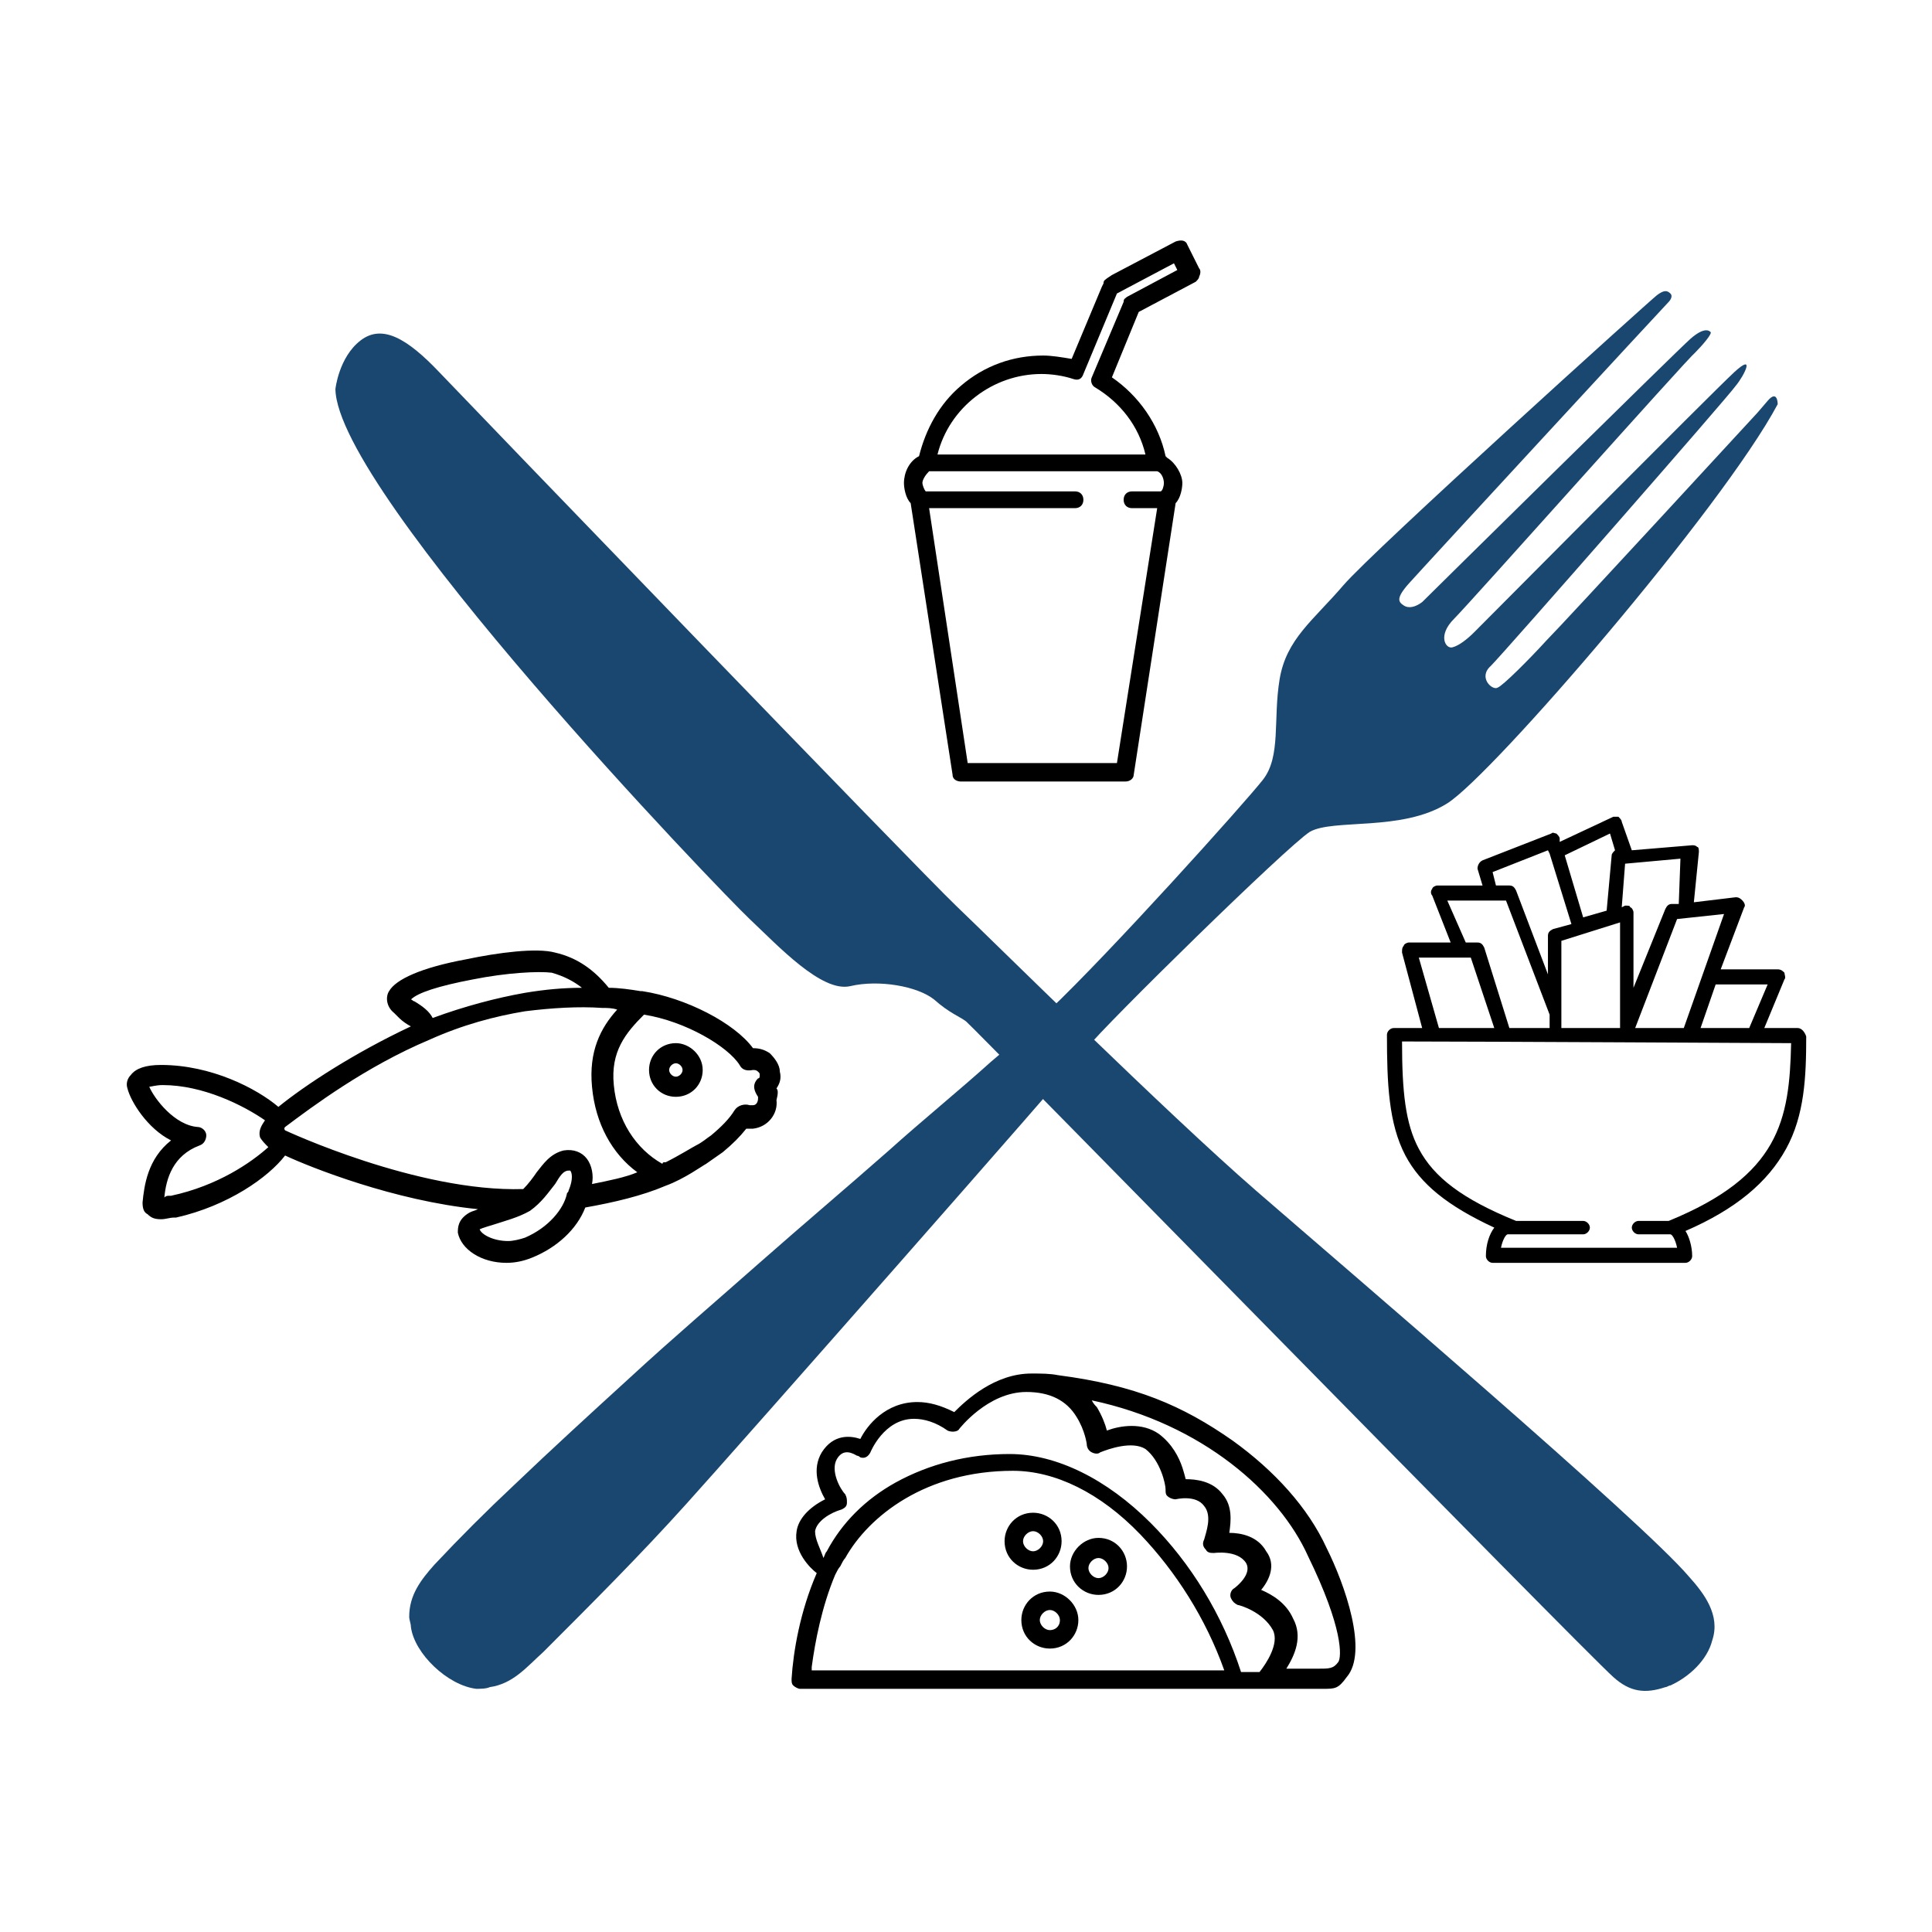 <?xml version="1.0" encoding="utf-8"?>
<!-- Generator: Adobe Illustrator 18.1.0, SVG Export Plug-In . SVG Version: 6.00 Build 0)  -->
<svg version="1.1" xmlns="http://www.w3.org/2000/svg" xmlns:xlink="http://www.w3.org/1999/xlink" x="0px" y="0px"
	 viewBox="0 0 115.2 115.2" enable-background="new 0 0 115.2 115.2" xml:space="preserve">
<g id="Logo" display="none">
</g>
<g id="Shrink">
	<g>
		<path id="Fork_1_" fill="#1A4770" d="M28.4,100.7c0.2,0,0.6,0,0.8-0.1c1.4-0.2,2.2-1.2,3.2-2.1c2.9-2.9,5.8-5.8,8.5-8.8
			c2.9-3.2,22.8-25.8,23.9-27.2c1.1-1.4,11.9-12,13.3-12.9c1.4-0.8,5.5,0,8.2-1.7c2.7-1.7,16.4-17.6,19.7-23.8c0,0,0-0.9-0.6-0.2
			c-0.6,0.7-0.6,0.7-0.6,0.7S93.2,37.2,92.2,38.2c-1,1.1-2.6,2.7-2.9,2.8c-0.3,0.2-1.2-0.6-0.4-1.3c0.8-0.8,14.2-16.1,14.6-16.7
			c0.5-0.6,1.2-2-0.1-0.8c-1.3,1.2-15.1,15.1-15.5,15.5c-0.4,0.4-0.9,0.8-1.3,0.9c-0.4,0.1-0.9-0.7,0.1-1.7c1-1,13.9-15.5,14.4-15.9
			c0.4-0.4,1-1.1,0.9-1.2c-0.1-0.1-0.4-0.3-1.2,0.4c-0.8,0.7-15.6,15.3-16,15.7c-0.4,0.3-0.8,0.4-1.1,0.2c-0.3-0.2-0.5-0.4,0.3-1.3
			c0.8-0.9,15.2-16.5,15.5-16.8c0,0,0.3-0.3,0.1-0.5c-0.2-0.2-0.4-0.2-0.8,0.1c-0.4,0.3-16.9,15.2-18.7,17.3
			c-1.8,2.1-3.4,3.2-3.8,5.6c-0.4,2.4,0.1,4.6-1,6c-1.1,1.4-9.1,10.3-12.8,13.8c-1.1,1-2.2,2-3.4,3c-2,1.8-4.1,3.5-6.1,5.3
			c-2.5,2.2-5.1,4.4-7.6,6.6c-2.6,2.3-5.3,4.6-7.9,7c-2.3,2.1-4.6,4.2-6.9,6.4c-1.6,1.5-3.2,3.1-4.7,4.7c-0.8,0.9-1.5,1.8-1.5,3.1
			c0,0.2,0.1,0.4,0.1,0.6C24.7,98.6,26.7,100.5,28.4,100.7z"/>
		<path id="Knife_1_" fill="#1A4770" d="M99.6,100.5c-0.1,0-0.2,0.1-0.3,0.1c-1.2,0.4-2.1,0.3-3.1-0.6c-1.9-1.7-38.2-38.8-38.6-39.1
			c-0.4-0.3-1-0.5-1.9-1.3c-1-0.8-3.3-1.2-5-0.8c-1.7,0.4-4.3-2.4-6-4C43,53.2,20.1,29.4,20,23.2c0,0,0.2-1.9,1.5-2.9
			c1.3-1,2.8-0.1,4.7,1.9c1.9,2,28.6,29.7,30.8,31.8c2.2,2.1,12.6,12.4,17.9,17c5.3,4.6,23,19.7,25.8,23c0.9,1,1.9,2.3,1.4,3.8
			C101.8,99,100.7,100,99.6,100.5z"/>
		<g id="Taco_1_">
			<path d="M79.1,92.3c-1.1-2.4-3.1-4.6-5.6-6.4c-3-2.1-5.8-3.3-10.4-3.9c-0.5-0.1-1-0.1-1.6-0.1c-2.2,0-3.9,1.6-4.6,2.3
				c-0.8-0.4-1.5-0.6-2.2-0.6c-1.9,0-3,1.4-3.4,2.2c-0.6-0.2-1.6-0.3-2.3,0.8c-0.6,1-0.2,2.1,0.2,2.8c-1,0.5-1.6,1.2-1.7,1.9
				c-0.2,1.2,0.8,2.2,1.2,2.5c-1,2.3-1.4,4.7-1.5,6.3c0,0.2,0,0.3,0.1,0.4c0.1,0.1,0.3,0.2,0.4,0.2c0,0,31.1,0,31.2,0
				c0.7,0,0.9,0,1.4-0.7C81.6,98.5,80.2,94.5,79.1,92.3z M48.6,91.3c0.1-0.6,0.9-1.1,1.6-1.3c0.2-0.1,0.3-0.2,0.3-0.4
				c0-0.2,0-0.3-0.1-0.5c-0.3-0.3-0.9-1.4-0.5-2.1c0.3-0.5,0.7-0.5,1.2-0.2c0.1,0,0.2,0.1,0.2,0.1c0.3,0.1,0.5-0.1,0.6-0.3
				c0,0,0.8-2,2.6-2c0.6,0,1.3,0.2,2,0.7c0.2,0.1,0.6,0.1,0.7-0.1c0,0,1.7-2.2,4-2.2c1.4,0,2.4,0.5,3,1.5c0.5,0.8,0.6,1.6,0.6,1.6
				l0,0v0c0,0.2,0.1,0.4,0.3,0.5c0.2,0.1,0.4,0.1,0.5,0c0.5-0.2,1.9-0.7,2.7-0.2c0.9,0.7,1.2,2.1,1.2,2.4c0,0.2,0,0.3,0.1,0.4
				c0.1,0.1,0.3,0.2,0.5,0.2c0,0,1.2-0.3,1.7,0.4c0.5,0.6,0.1,1.6,0,2c-0.1,0.2-0.1,0.4,0.1,0.6c0.1,0.2,0.3,0.2,0.5,0.2
				c0,0,1.4-0.2,1.9,0.6c0.4,0.7-0.7,1.5-0.7,1.5c-0.2,0.1-0.3,0.4-0.2,0.6c0.1,0.2,0.2,0.3,0.4,0.4c0.1,0,1.5,0.4,2.1,1.5
				c0.4,0.8-0.4,2-0.8,2.5c-0.2,0-0.6,0-1.1,0c-1.1-3.4-3-6.5-5.4-8.9c-2.6-2.6-5.6-4.1-8.4-4.1c-2.5,0-4.8,0.6-6.8,1.7
				c-1.8,1-3.2,2.4-4.1,4.1c-0.1,0.1-0.1,0.2-0.2,0.4C48.9,92.3,48.6,91.8,48.6,91.3z M48.4,99.4c0.2-1.5,0.6-3.6,1.4-5.5
				c0.1-0.2,0.2-0.4,0.3-0.5c0.1-0.2,0.2-0.4,0.3-0.5c1.4-2.5,4.8-5.2,10-5.2c2.5,0,5.2,1.3,7.6,3.8c2.1,2.2,3.9,5,5,8.1H48.4z
				 M79.8,99.1c-0.3,0.4-0.5,0.4-1.3,0.4c-0.2,0-1.8,0-1.8,0c0.5-0.8,1-1.9,0.4-3c-0.4-0.9-1.2-1.4-1.9-1.7c0.5-0.6,0.9-1.5,0.3-2.3
				c-0.5-0.9-1.5-1.1-2.2-1.1c0.1-0.7,0.2-1.6-0.4-2.3c-0.6-0.8-1.6-0.9-2.2-0.9c-0.1-0.4-0.2-0.7-0.2-0.7c-0.2-0.6-0.6-1.4-1.4-2
				c-1-0.7-2.3-0.5-3.1-0.2c-0.1-0.4-0.3-0.9-0.6-1.4c-0.1-0.1-0.2-0.2-0.3-0.4c6.6,1.4,11.2,5.5,12.9,9.3
				C80.1,97.1,80,98.8,79.8,99.1z"/>
			<path d="M65.5,91.7c-0.9,0-1.7,0.8-1.7,1.7c0,1,0.8,1.7,1.7,1.7c1,0,1.7-0.8,1.7-1.7C67.2,92.5,66.5,91.7,65.5,91.7z M65.5,94.1
				c-0.3,0-0.6-0.3-0.6-0.6c0-0.3,0.3-0.6,0.6-0.6c0.3,0,0.6,0.3,0.6,0.6C66.1,93.8,65.8,94.1,65.5,94.1z"/>
			<path d="M62.6,94.9c-1,0-1.7,0.8-1.7,1.7c0,1,0.8,1.7,1.7,1.7c1,0,1.7-0.8,1.7-1.7C64.3,95.7,63.5,94.9,62.6,94.9z M62.6,97.2
				c-0.3,0-0.6-0.3-0.6-0.6c0-0.3,0.3-0.6,0.6-0.6c0.3,0,0.6,0.3,0.6,0.6C63.2,97,62.9,97.2,62.6,97.2z"/>
			<path d="M63.3,91.9c0-1-0.8-1.7-1.7-1.7c-1,0-1.7,0.8-1.7,1.7c0,1,0.8,1.7,1.7,1.7C62.6,93.6,63.3,92.8,63.3,91.9z M61,91.9
				c0-0.3,0.3-0.6,0.6-0.6c0.3,0,0.6,0.3,0.6,0.6c0,0.3-0.3,0.6-0.6,0.6C61.3,92.5,61,92.2,61,91.9z"/>
		</g>
		<g id="Fish_1_">
			<path d="M40.3,62.2c-0.9,0-1.6,0.7-1.6,1.6c0,0.9,0.7,1.6,1.6,1.6c0.9,0,1.6-0.7,1.6-1.6C41.9,62.9,41.1,62.2,40.3,62.2z
				 M40.3,64.2c-0.2,0-0.4-0.2-0.4-0.4c0-0.2,0.2-0.4,0.4-0.4c0.2,0,0.4,0.2,0.4,0.4C40.7,64,40.5,64.2,40.3,64.2z"/>
			<path d="M46.3,64.9c0.2-0.3,0.3-0.6,0.2-1c0-0.4-0.3-0.8-0.6-1.1c-0.3-0.2-0.6-0.3-1-0.3c-1.1-1.5-4-3-6.6-3.4c0,0,0,0-0.1,0
				c0,0,0,0,0,0c-0.6-0.1-1.3-0.2-1.9-0.2c-0.9-1.1-1.9-1.8-3.2-2.1c-1.1-0.3-3.4,0-5.3,0.4c-2.7,0.5-4.2,1.2-4.6,1.9
				c-0.2,0.3-0.2,0.9,0.3,1.3c0.1,0.1,0.2,0.2,0.3,0.3c0.2,0.2,0.5,0.4,0.7,0.5c-3.4,1.6-6.3,3.5-7.9,4.8c-1.3-1.1-4-2.5-7-2.5
				c0,0,0,0,0,0c-0.9,0-1.5,0.2-1.8,0.6c-0.2,0.2-0.3,0.5-0.2,0.8c0.2,0.8,1.2,2.4,2.6,3.1c-1.4,1.1-1.6,2.7-1.7,3.7
				c0,0.4,0.1,0.6,0.3,0.7c0.2,0.2,0.4,0.3,0.8,0.3c0.3,0,0.5-0.1,0.8-0.1c0,0,0.1,0,0.1,0c3.1-0.7,5.5-2.4,6.5-3.7
				c1.5,0.7,6.5,2.7,11.5,3.2c-0.2,0.1-0.3,0.1-0.5,0.2c-0.7,0.4-0.7,0.9-0.7,1.2c0.2,1,1.4,1.8,2.9,1.8c0.5,0,1-0.1,1.5-0.3
				c1.5-0.6,2.7-1.7,3.2-3c1.7-0.3,3.4-0.7,4.8-1.3v0v0c0,0,0,0,0,0c1.1-0.4,2.2-1.2,2.4-1.3c0,0,0,0,0,0c0.3-0.2,0.7-0.5,1-0.7
				c0,0,0,0,0,0c0.6-0.5,1-0.9,1.4-1.4c0.1,0,0.3,0,0.4,0c0.9-0.1,1.5-0.9,1.4-1.7C46.4,65.2,46.4,65,46.3,64.9z M28.2,58.4
				c2-0.4,3.9-0.5,4.7-0.4c0.7,0.2,1.3,0.5,1.8,0.9c-1.1,0-2.2,0.1-3.4,0.3c-1.7,0.3-3.6,0.8-5.5,1.5c-0.2-0.4-0.6-0.7-1.1-1
				c-0.1,0-0.1-0.1-0.2-0.1C24.9,59.2,26.1,58.8,28.2,58.4z M10.2,71.3c0,0-0.1,0-0.1,0c-0.1,0-0.2,0-0.3,0.1
				c0.1-1.1,0.5-2.5,2.1-3.1c0.3-0.1,0.4-0.4,0.4-0.6c0-0.3-0.3-0.5-0.5-0.5c-1.4-0.1-2.6-1.7-2.9-2.4c0.1,0,0.4-0.1,0.8-0.1
				c2.4,0,4.8,1.2,6.1,2.1c-0.2,0.3-0.4,0.6-0.3,1c0.1,0.2,0.3,0.4,0.5,0.6C15,69.3,13,70.7,10.2,71.3z M31.3,73.8
				c-0.3,0.1-0.7,0.2-1,0.2c-0.9,0-1.6-0.4-1.7-0.7c0.2-0.1,0.6-0.2,0.9-0.3c0.6-0.2,1.4-0.4,2.1-0.8c0.7-0.5,1.1-1.1,1.5-1.6
				c0.3-0.5,0.5-0.8,0.8-0.8c0.1,0,0.1,0,0.1,0c0.1,0.1,0.2,0.5-0.1,1.2c0,0.1-0.1,0.1-0.1,0.2C33.6,72.1,32.7,73.2,31.3,73.8z
				 M35.3,70.6c0.1-0.5,0-1.1-0.3-1.5c-0.3-0.4-0.8-0.6-1.4-0.5c-0.8,0.2-1.2,0.8-1.6,1.3c-0.2,0.3-0.5,0.7-0.8,1c0,0,0,0,0,0
				C24.9,71.1,17,67.4,17,67.4c0,0-0.1-0.1,0-0.2l0,0c1.6-1.2,4.8-3.6,8.6-5.2c2-0.9,3.9-1.4,5.7-1.7c1.6-0.2,3.2-0.3,4.6-0.2
				c0.3,0,0.6,0,0.9,0.1c-1,1.1-1.7,2.5-1.5,4.6c0.2,2.2,1.2,4,2.7,5.1C37.3,70.2,36.3,70.4,35.3,70.6z M45.2,64.3
				c-0.4,0.4-0.2,0.8,0,1.1c0,0,0,0,0,0.1c0,0.2-0.1,0.4-0.3,0.4c-0.1,0-0.1,0-0.2,0c-0.3-0.1-0.7,0-0.9,0.3c-0.3,0.5-0.8,1-1.4,1.5
				c0,0,0,0,0,0c-0.3,0.2-0.5,0.4-0.9,0.6c0,0,0,0,0,0c-0.2,0.1-1,0.6-1.8,1c0,0,0,0-0.1,0c0,0-0.1,0-0.1,0.1
				c-1.6-0.9-2.7-2.6-2.9-4.7c-0.2-2,0.7-3.1,1.8-4.2c2.5,0.4,5,1.9,5.7,3c0.1,0.2,0.3,0.4,0.8,0.3l0,0c0.1,0,0.2,0,0.3,0.1
				c0.1,0.1,0.1,0.1,0.1,0.2C45.3,64.2,45.3,64.3,45.2,64.3z"/>
		</g>
		<path id="Shake_1_" d="M71.5,16l-0.7-1.4c-0.1-0.3-0.4-0.3-0.7-0.2l-3.8,2L66,16.6c-0.1,0.1-0.2,0.1-0.2,0.3l-0.1,0.2l-1.8,4.3
			c-0.6-0.1-1.2-0.2-1.7-0.2c-1.8,0-3.5,0.6-4.9,1.8c-1.3,1.1-2.1,2.6-2.5,4.2c-0.6,0.3-0.9,1-0.9,1.6c0,0.3,0.1,0.9,0.4,1.2
			l2.5,16.2c0,0.3,0.3,0.4,0.5,0.4h9.8c0.3,0,0.5-0.2,0.5-0.4L70.1,30c0.3-0.3,0.4-0.9,0.4-1.2c0-0.5-0.4-1.2-0.9-1.5
			c0,0-0.1-0.1-0.1-0.1c-0.4-1.9-1.6-3.6-3.2-4.7l1.6-3.9l3.4-1.8c0.1-0.1,0.2-0.2,0.2-0.3C71.6,16.3,71.6,16.1,71.5,16z M66.6,45.5
			h-8.9l-2.3-15.2h8.7c0.3,0,0.5-0.2,0.5-0.5c0-0.3-0.2-0.5-0.5-0.5h-8.9c0,0,0,0,0,0c-0.1-0.1-0.2-0.4-0.2-0.5
			c0-0.2,0.2-0.5,0.4-0.7H69c0.3,0.1,0.4,0.5,0.4,0.7c0,0.2-0.1,0.5-0.2,0.5c0,0,0,0,0,0h-1.7c-0.3,0-0.5,0.2-0.5,0.5
			c0,0.3,0.2,0.5,0.5,0.5H69L66.6,45.5z M67.2,17.7c-0.1,0.1-0.2,0.1-0.2,0.3l-1.9,4.5c-0.1,0.2,0,0.5,0.2,0.6c1.5,0.9,2.6,2.3,3,4
			H55.9c0.7-2.8,3.3-4.8,6.2-4.8c0.6,0,1.3,0.1,1.9,0.3c0.3,0.1,0.5,0,0.6-0.3l2-4.8l3.4-1.8l0.2,0.4L67.2,17.7z"/>
		<path id="Fries_1_" d="M107.2,61.3c-0.4,0-1.7,0-2,0l1.2-2.9c0.1-0.1,0-0.3,0-0.4c-0.1-0.1-0.2-0.2-0.4-0.2h-3.4l1.4-3.7
			c0.1-0.1,0-0.3-0.1-0.4c-0.1-0.1-0.2-0.2-0.4-0.2l-2.5,0.3l0.3-3c0-0.1,0-0.3-0.1-0.3c-0.1-0.1-0.2-0.1-0.3-0.1l-3.6,0.3L96.7,49
			c0-0.1-0.1-0.2-0.2-0.3c-0.1,0-0.2,0-0.3,0L93,50.2L93,50c0-0.1-0.1-0.2-0.2-0.3c-0.1,0-0.2-0.1-0.3,0l-4.1,1.6
			c-0.2,0.1-0.3,0.3-0.3,0.5l0.3,1l-2.7,0c-0.1,0-0.3,0.1-0.3,0.2c-0.1,0.1-0.1,0.3,0,0.4l1.1,2.8H84c-0.1,0-0.3,0.1-0.3,0.2
			c-0.1,0.1-0.1,0.2-0.1,0.4l1.2,4.5c-0.6,0-1.1,0-1.7,0c-0.2,0-0.4,0.2-0.4,0.4c0,2.9,0.1,5.3,1.1,7.2c0.9,1.7,2.5,3,5.3,4.3
			c-0.3,0.4-0.5,1-0.5,1.7c0,0.2,0.2,0.4,0.4,0.4h11.5c0.2,0,0.4-0.2,0.4-0.4c0-0.6-0.2-1.2-0.4-1.5c3-1.3,4.9-2.9,6-4.9
			c1.1-2,1.2-4.3,1.2-6.7C107.6,61.5,107.4,61.3,107.2,61.3z M105.4,58.7l-1.1,2.6c-1,0-2,0-2.9,0l0.9-2.6H105.4z M100.4,61.3
			c-1,0-1.9,0-2.9,0v0l2.5-6.5l2.8-0.3L100.4,61.3z M96.6,55l0,6.3c-1.1,0-2.3,0-3.5,0v-5.2L96.6,55z M100.1,53.9l-0.4,0
			c-0.2,0-0.3,0.1-0.4,0.3l-1.9,4.7v-4.5c0-0.1-0.1-0.3-0.2-0.3C97.2,54,97.1,54,96.9,54l-0.2,0.1l0.2-2.6l3.3-0.3L100.1,53.9z
			 M96,49.7l0.3,1c-0.1,0.1-0.2,0.2-0.2,0.3l-0.3,3.3l-1.4,0.4L93.3,51L96,49.7z M89,52l3.3-1.3l0.1,0.2v0l1.3,4.2l-1.1,0.3
			c-0.2,0.1-0.3,0.2-0.3,0.4v2.3l-1.9-5c-0.1-0.2-0.2-0.3-0.4-0.3l-0.8,0L89,52z M86.3,53.7l3.5,0l2.6,6.8v0.8c-0.8,0-1.6,0-2.4,0
			l-1.5-4.8c-0.1-0.2-0.2-0.3-0.4-0.3h-0.7L86.3,53.7z M84.6,57.1h3.1l1.4,4.2c-1.1,0-2.2,0-3.3,0L84.6,57.1z M99.5,72.8
			C99.5,72.8,99.5,72.8,99.5,72.8l-1.8,0c-0.2,0-0.4,0.2-0.4,0.4c0,0.2,0.2,0.4,0.4,0.4h1.9c0.1,0,0.3,0.3,0.4,0.8H89.5
			c0.1-0.5,0.3-0.8,0.4-0.8h4.5c0.2,0,0.4-0.2,0.4-0.4c0-0.2-0.2-0.4-0.4-0.4h-4c0,0,0,0,0,0c-3.2-1.3-4.9-2.6-5.8-4.3
			c-0.8-1.5-1-3.4-1-6.4c4.2,0,22.9,0.1,23.2,0.1C106.7,66.8,106.1,70.1,99.5,72.8z"/>
	</g>
</g>
<g id="Guides" display="none">
</g>
</svg>
